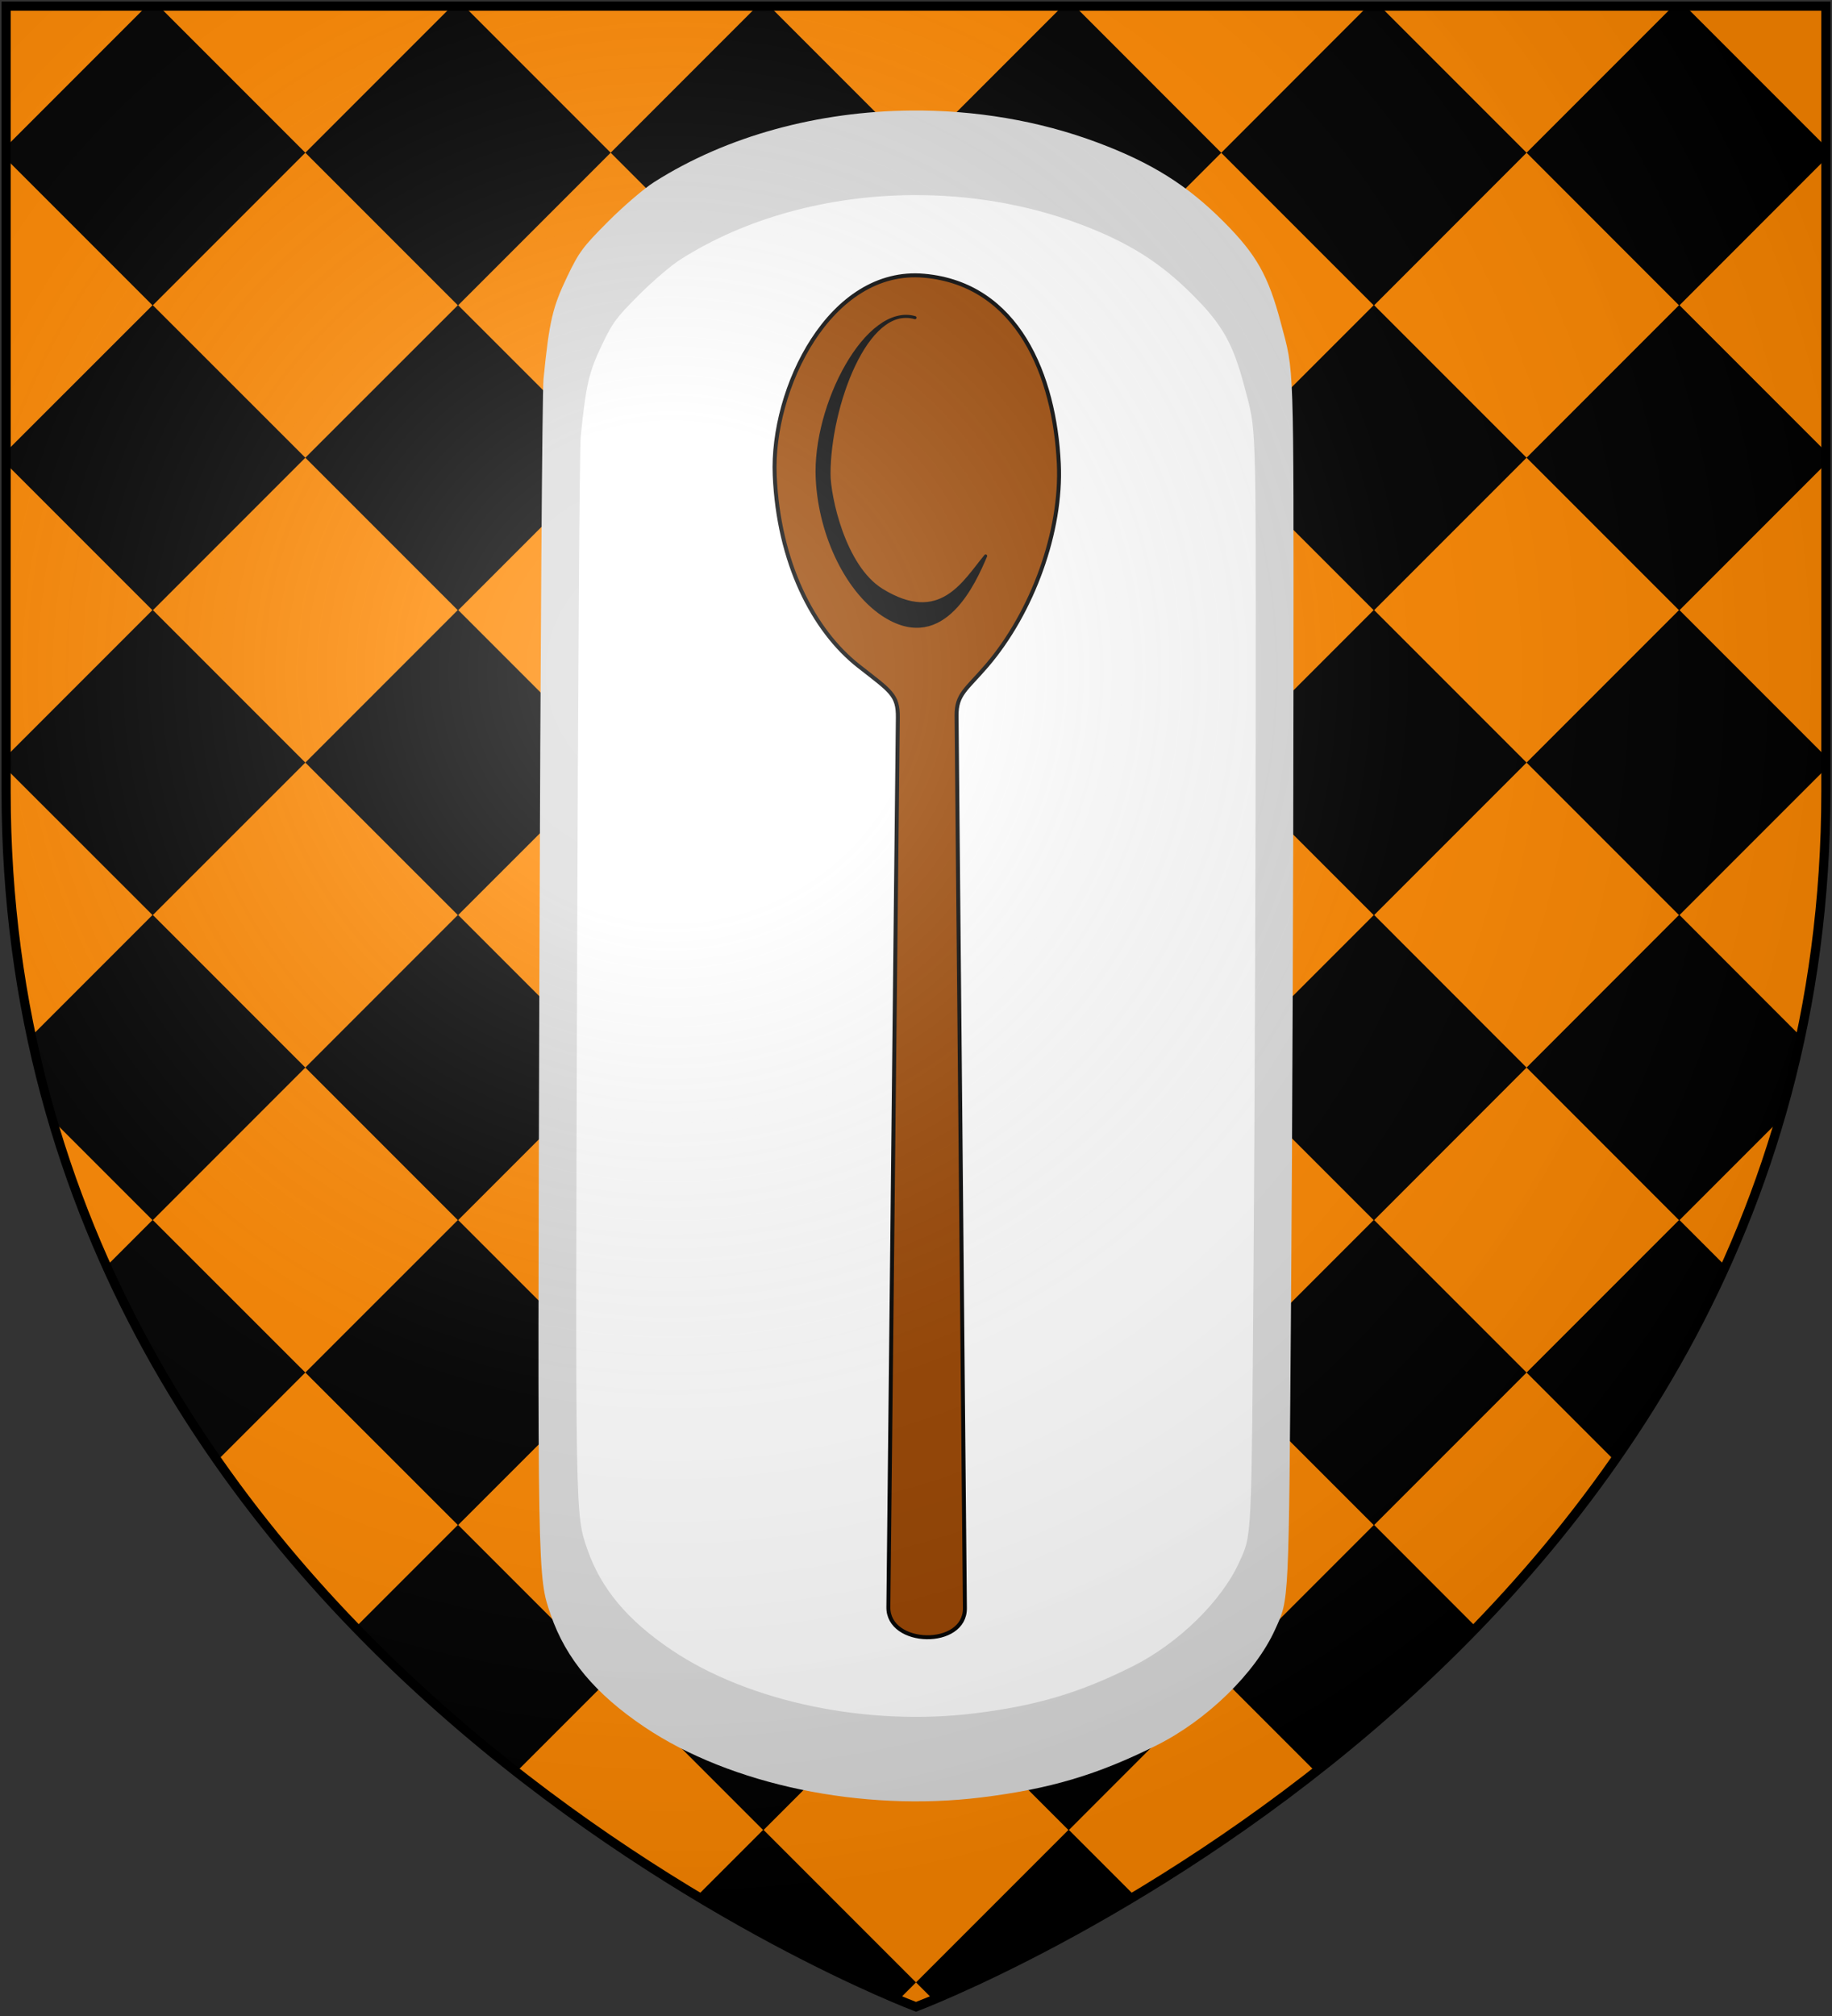 <?xml version="1.0" encoding="UTF-8" standalone="no"?>
<svg
   xmlns:dc="http://purl.org/dc/elements/1.1/"
   xmlns:cc="http://creativecommons.org/ns#"
   xmlns:rdf="http://www.w3.org/1999/02/22-rdf-syntax-ns#"
   xmlns:svg="http://www.w3.org/2000/svg"
   xmlns="http://www.w3.org/2000/svg"
   xmlns:xlink="http://www.w3.org/1999/xlink"
   xmlns:sodipodi="http://sodipodi.sourceforge.net/DTD/sodipodi-0.dtd"
   xmlns:inkscape="http://www.inkscape.org/namespaces/inkscape"
   width="600"
   height="660"
   id="svg2"
   version="1.1"
   inkscape:version="0.48.2 r9819"
   sodipodi:docname="House_Hetherspoon.svg">
  <rect width="100%" height="100%" fill="#333333" stroke="none"/>
  <sodipodi:namedview
     pagecolor="#ffffff"
     bordercolor="#666666"
     borderopacity="1"
     objecttolerance="10"
     gridtolerance="10"
     guidetolerance="10"
     inkscape:pageopacity="0"
     inkscape:pageshadow="2"
     inkscape:window-width="1366"
     inkscape:window-height="715"
     id="namedview22"
     showgrid="false"
     inkscape:zoom="0.71515155"
     inkscape:cx="170.77169"
     inkscape:cy="279.58321"
     inkscape:window-x="-8"
     inkscape:window-y="-8"
     inkscape:window-maximized="1"
     inkscape:current-layer="layer2" />
  <defs
     id="defs4">
    <inkscape:path-effect
       is_visible="true"
       id="path-effect3136"
       effect="spiro" />
    <inkscape:path-effect
       effect="spiro"
       id="path-effect3132"
       is_visible="true" />
    <inkscape:path-effect
       effect="spiro"
       id="path-effect3101"
       is_visible="true" />
    <inkscape:path-effect
       is_visible="true"
       id="path-effect3085"
       effect="spiro" />
    <inkscape:path-effect
       is_visible="true"
       id="path-effect3083"
       effect="spiro" />
    <inkscape:path-effect
       is_visible="true"
       id="path-effect3081"
       effect="spiro" />
    <inkscape:path-effect
       is_visible="true"
       id="path-effect3079"
       effect="spiro" />
    <inkscape:path-effect
       is_visible="true"
       id="path-effect3077"
       effect="spiro" />
    <inkscape:path-effect
       is_visible="true"
       id="path-effect3075"
       effect="spiro" />
    <inkscape:path-effect
       effect="spiro"
       id="path-effect3049"
       is_visible="true" />
    <inkscape:path-effect
       is_visible="true"
       id="path-effect3045"
       effect="spiro" />
    <inkscape:path-effect
       effect="spiro"
       id="path-effect3041"
       is_visible="true" />
    <radialGradient
       id="rg"
       gradientUnits="userSpaceOnUse"
       cx="220"
       cy="220"
       r="405">
      <stop
         style="stop-color:#fff;stop-opacity:.3"
         offset="0"
         id="stop7" />
      <stop
         style="stop-color:#fff;stop-opacity:.2"
         offset=".2"
         id="stop9" />
      <stop
         style="stop-color:#666;stop-opacity:.1"
         offset=".6"
         id="stop11" />
      <stop
         style="stop-color:#000;stop-opacity:.13"
         offset="1"
         id="stop13" />
    </radialGradient>
    <path
       id="shield"
       d="m2,2v257c0,286 298,398 298,398c0,0 298-112 298-398V2z" />
    <radialGradient
       inkscape:collect="always"
       xlink:href="#rg-7"
       id="radialGradient3055-1"
       gradientUnits="userSpaceOnUse"
       cx="220"
       cy="220"
       r="405" />
    <radialGradient
       id="rg-7"
       gradientUnits="userSpaceOnUse"
       cx="220"
       cy="220"
       r="405">
      <stop
         style="stop-color:#fff;stop-opacity:.3"
         offset="0"
         id="stop7-4" />
      <stop
         style="stop-color:#fff;stop-opacity:.2"
         offset=".2"
         id="stop9-0" />
      <stop
         style="stop-color:#666;stop-opacity:.1"
         offset=".6"
         id="stop11-9" />
      <stop
         style="stop-color:#000;stop-opacity:.13"
         offset="1"
         id="stop13-4" />
    </radialGradient>
    <radialGradient
       r="405"
       cy="220"
       cx="220"
       gradientUnits="userSpaceOnUse"
       id="radialGradient3074"
       xlink:href="#rg-7"
       inkscape:collect="always" />
    <inkscape:path-effect
       is_visible="true"
       id="path-effect10120-1"
       effect="spiro" />
    <inkscape:path-effect
       effect="spiro"
       id="path-effect10118-3"
       is_visible="true" />
    <inkscape:path-effect
       effect="spiro"
       id="path-effect10116-9"
       is_visible="true" />
    <inkscape:path-effect
       effect="spiro"
       id="path-effect10114-7"
       is_visible="true" />
    <inkscape:path-effect
       effect="spiro"
       id="path-effect10112-7"
       is_visible="true" />
    <inkscape:path-effect
       effect="spiro"
       id="path-effect10110-2"
       is_visible="true" />
    <linearGradient
       inkscape:collect="always"
       xlink:href="#linearGradient4719-5"
       id="linearGradient4039"
       gradientUnits="userSpaceOnUse"
       gradientTransform="matrix(2.326,0,0,2.294,447.695,-1820.28)"
       x1="-145.259"
       y1="984.243"
       x2="-64.143"
       y2="984.148" />
    <linearGradient
       inkscape:collect="always"
       id="linearGradient4719-5">
      <stop
         style="stop-color:#666666;stop-opacity:1;"
         offset="0"
         id="stop4721-5" />
      <stop
         id="stop4809-1"
         offset="0.393"
         style="stop-color:#666666;stop-opacity:0.749;" />
      <stop
         style="stop-color:#666666;stop-opacity:0;"
         offset="1"
         id="stop4723-7" />
    </linearGradient>
    <radialGradient
       inkscape:collect="always"
       xlink:href="#linearGradient4801-8"
       id="radialGradient4041"
       gradientUnits="userSpaceOnUse"
       gradientTransform="matrix(-0.722,1.265,-2.273,-1.262,1712.011,1733.784)"
       cx="-307.143"
       cy="782.362"
       fx="-307.143"
       fy="782.362"
       r="63" />
    <linearGradient
       inkscape:collect="always"
       id="linearGradient4801-8">
      <stop
         style="stop-color:#000000;stop-opacity:1;"
         offset="0"
         id="stop4803-2" />
      <stop
         style="stop-color:#000000;stop-opacity:0;"
         offset="1"
         id="stop4805-4" />
    </linearGradient>
    <inkscape:path-effect
       effect="spiro"
       id="path-effect10108-4"
       is_visible="true" />
    <linearGradient
       inkscape:collect="always"
       xlink:href="#linearGradient4719-5"
       id="linearGradient4044"
       gradientUnits="userSpaceOnUse"
       gradientTransform="matrix(-2.406,0,0,-1.649,142.062,1726.531)"
       x1="-145.259"
       y1="984.243"
       x2="-64.143"
       y2="984.148" />
    <radialGradient
       inkscape:collect="always"
       xlink:href="#linearGradient4801-8"
       id="radialGradient4046"
       gradientUnits="userSpaceOnUse"
       gradientTransform="matrix(0.746,-0.909,2.351,0.906,-1165.637,-827.118)"
       cx="-307.143"
       cy="782.362"
       fx="-307.143"
       fy="782.362"
       r="63" />
    <inkscape:path-effect
       effect="spiro"
       id="path-effect10102-7"
       is_visible="true" />
    <linearGradient
       inkscape:collect="always"
       xlink:href="#linearGradient4719-5"
       id="linearGradient4049"
       gradientUnits="userSpaceOnUse"
       gradientTransform="matrix(2.335,0,0,-1.615,449.441,1692.189)"
       x1="-145.259"
       y1="984.243"
       x2="-64.143"
       y2="984.148" />
    <radialGradient
       inkscape:collect="always"
       xlink:href="#linearGradient4801-8"
       id="radialGradient4051"
       gradientUnits="userSpaceOnUse"
       gradientTransform="matrix(-0.724,-0.89,-2.282,0.888,1718.788,-809.094)"
       cx="-307.143"
       cy="782.362"
       fx="-307.143"
       fy="782.362"
       r="63" />
    <inkscape:path-effect
       is_visible="true"
       id="path-effect10096-8"
       effect="spiro" />
    <linearGradient
       inkscape:collect="always"
       xlink:href="#linearGradient4719-5"
       id="linearGradient4054"
       gradientUnits="userSpaceOnUse"
       gradientTransform="matrix(-2.41,0,0,2.282,139.611,-1810.816)"
       x1="-145.259"
       y1="984.243"
       x2="-64.143"
       y2="984.148" />
    <radialGradient
       inkscape:collect="always"
       xlink:href="#linearGradient4801-8"
       id="radialGradient4056"
       gradientUnits="userSpaceOnUse"
       gradientTransform="matrix(0.748,1.258,2.355,-1.255,-1170.296,1723.935)"
       cx="-307.143"
       cy="782.362"
       fx="-307.143"
       fy="782.362"
       r="63" />
    <inkscape:path-effect
       is_visible="true"
       id="path-effect10090-3"
       effect="spiro" />
    <inkscape:path-effect
       effect="spiro"
       id="path-effect10084-1"
       is_visible="true" />
    <inkscape:path-effect
       effect="spiro"
       id="path-effect10082-1"
       is_visible="true" />
    <radialGradient
       inkscape:collect="always"
       xlink:href="#linearGradient4801-8"
       id="radialGradient4061"
       gradientUnits="userSpaceOnUse"
       gradientTransform="matrix(-0.765,1.29,-2.41,-1.287,1806.844,1757.47)"
       cx="-307.143"
       cy="782.362"
       fx="-307.143"
       fy="782.362"
       r="63" />
    <inkscape:path-effect
       effect="spiro"
       id="path-effect10080-4"
       is_visible="true" />
    <inkscape:path-effect
       is_visible="true"
       id="path-effect3075-1"
       effect="spiro" />
    <inkscape:path-effect
       effect="spiro"
       id="path-effect3101-7"
       is_visible="true" />
    <linearGradient
       inkscape:collect="always"
       xlink:href="#grad1-7-7"
       id="linearGradient3085-8-8"
       gradientUnits="userSpaceOnUse"
       gradientTransform="matrix(0.775,0,0,0.31,152.69,-13.619)"
       x1="78.877"
       y1="178.074"
       x2="301.406"
       y2="178.074" />
    <linearGradient
       id="grad1-7-7"
       x1="78.877"
       y1="178.074"
       x2="301.406"
       y2="178.074"
       gradientTransform="scale(1.578,0.634)"
       gradientUnits="userSpaceOnUse">
      <stop
         offset="0%"
         style="stop-color:#da0;"
         id="stop16-4-4" />
      <stop
         offset="40%"
         style="stop-color:#fd0;"
         id="stop18-0-0" />
      <stop
         offset="60%"
         style="stop-color:#fd0;"
         id="stop20-9-9" />
      <stop
         offset="100%"
         style="stop-color:#da0;"
         id="stop22-4-4" />
    </linearGradient>
    <linearGradient
       inkscape:collect="always"
       xlink:href="#grad1-7-7"
       id="linearGradient3081-8-8"
       gradientUnits="userSpaceOnUse"
       gradientTransform="matrix(0.775,0,0,0.31,-27.31,-13.619)"
       x1="78.877"
       y1="178.074"
       x2="301.406"
       y2="178.074" />
    <linearGradient
       id="linearGradient3093"
       x1="78.877"
       y1="178.074"
       x2="301.406"
       y2="178.074"
       gradientTransform="scale(1.578,0.634)"
       gradientUnits="userSpaceOnUse">
      <stop
         offset="0%"
         style="stop-color:#da0;"
         id="stop3095" />
      <stop
         offset="40%"
         style="stop-color:#fd0;"
         id="stop3097" />
      <stop
         offset="60%"
         style="stop-color:#fd0;"
         id="stop3099" />
      <stop
         offset="100%"
         style="stop-color:#da0;"
         id="stop3101" />
    </linearGradient>
    <linearGradient
       y2="178.074"
       x2="301.406"
       y1="178.074"
       x1="78.877"
       gradientTransform="matrix(0.775,0,0,0.31,332.69,-13.619)"
       gradientUnits="userSpaceOnUse"
       id="linearGradient3128-1"
       xlink:href="#grad1-7-7"
       inkscape:collect="always" />
    <linearGradient
       id="linearGradient3104"
       x1="78.877"
       y1="178.074"
       x2="301.406"
       y2="178.074"
       gradientTransform="scale(1.578,0.634)"
       gradientUnits="userSpaceOnUse">
      <stop
         offset="0%"
         style="stop-color:#da0;"
         id="stop3106" />
      <stop
         offset="40%"
         style="stop-color:#fd0;"
         id="stop3108" />
      <stop
         offset="60%"
         style="stop-color:#fd0;"
         id="stop3110" />
      <stop
         offset="100%"
         style="stop-color:#da0;"
         id="stop3112" />
    </linearGradient>
  </defs>
  <g
     inkscape:groupmode="layer"
     id="layer2"
     inkscape:label="Elements"
     style="display:inline">
    <path
       d="m 2,2 v 257 c 0,286 298,398 298,398 0,0 298,-112 298,-398 V 2 z"
       id="shine-1"
       inkscape:connector-curvature="0"
       style="fill:#ff8800" />
    <path
       inkscape:connector-curvature="0"
       style="fill:#000000"
       d="M 48,2 2,48 2,52 49.938,99.938 2,147.844 l 0,4 L 49.906,199.75 2,247.656 l 0,4 47.938,47.906 -39.656,39.656 c 1.988,9.383 4.287,18.548 6.906,27.469 l 32.75,32.75 -15.031,15.031 C 45.273,437.476 57.593,458.675 71.188,478.125 L 100,449.344 50.062,399.438 100,349.5 50.062,299.562 100,249.656 50.094,199.75 100,149.844 50.062,99.938 100,50 52,2 48,2 z M 100,50 149.938,99.938 100,149.844 149.906,199.75 100,249.656 149.938,299.562 100,349.5 149.938,399.438 100,449.344 149.938,499.25 116.406,532.781 c 17.249,17.82 35.156,33.52 52.719,47.281 L 200,549.188 150.062,499.25 200,449.344 150.062,399.438 200,349.5 150.062,299.562 200,249.656 150.094,199.75 200,149.844 150.062,99.938 200,50 152,2 148,2 100,50 z M 200,50 249.938,99.938 200,149.844 249.906,199.75 200,249.656 249.938,299.562 200,349.5 249.938,399.438 200,449.344 249.938,499.25 200,549.188 l 49.906,49.906 -21.625,21.625 c 30.884,18.556 55.485,29.561 66.031,33.969 L 300,649 250.094,599.094 300,549.188 250.062,499.25 300,449.344 250.062,399.438 300,349.5 250.062,299.562 300,249.656 250.094,199.75 300,149.844 250.062,99.938 300,50 252,2 248,2 200,50 z M 300,50 349.938,99.938 300,149.844 349.906,199.75 300,249.656 349.938,299.562 300,349.5 349.938,399.438 300,449.344 349.938,499.25 300,549.188 349.906,599.094 300,649 l 5.688,5.688 c 10.546,-4.408 35.147,-15.413 66.031,-33.969 l -21.625,-21.625 49.875,-49.906 L 350.062,499.281 400,449.375 449.906,499.281 400,549.188 l 30.875,30.875 c 17.557,-13.757 35.444,-29.467 52.688,-47.281 L 450.062,499.25 499.969,449.344 450.062,399.438 499.969,349.5 450.062,299.562 499.969,249.656 450.062,199.75 499.969,149.844 450.062,99.938 499.969,50 l -48,-48 -4,0 L 400,50 399.969,50 352,2 348,2 300,50 z M 499.969,50 549.875,99.938 499.969,149.844 549.875,199.75 499.969,249.656 549.875,299.562 499.969,349.5 l 49.906,49.938 -49.906,49.906 28.812,28.812 c 13.604,-19.46 25.94,-40.666 36.312,-63.688 l -15.031,-15.031 32.75,-32.75 c 2.616,-8.911 4.92,-18.065 6.906,-27.438 L 550.062,299.562 598,251.625 598,247.688 550.062,199.75 598,151.812 598,147.875 550.062,99.938 598,51.969 598,48.031 551.969,2 l -4,0 -48,48 z m -100,0.031 L 449.875,99.938 400,149.812 350.094,99.906 l 49.875,-49.875 z M 400,149.875 449.875,199.75 400,249.625 350.094,199.75 400,149.875 z m 0,99.812 49.906,49.906 L 400,349.5 l -0.031,0 L 350.062,299.594 400,249.688 z m -0.031,99.844 49.906,49.906 -49.875,49.875 -49.906,-49.906 49.875,-49.875 z"
       id="path3031" />
    <path
       inkscape:connector-curvature="0"
       id="path3463"
       d="m 319.484,563.373 c 20.449,-2.532 34.495,-6.707 52.111,-15.489 15.104,-7.53 29.506,-21.599 35.324,-34.505 4.202,-9.322 4.039,-5.933 4.748,-99.187 0.362,-47.617 0.68,-128.667 0.707,-180.111 0.052,-99.985 0.242,-94.414 -3.72,-109.38 -3.755,-14.186 -7.257,-20.394 -17.052,-30.226 C 380.768,83.601 370.185,76.959 354.076,70.924 310.898,54.75 258.639,59.407 222.036,82.691 c -3.07,1.953 -9.26,7.249 -13.79,11.799 -7.465,7.497 -8.576,8.998 -12.091,16.335 -4.376,9.133 -5.333,13.272 -7.05,30.496 -0.381,3.826 -0.931,82.963 -1.22,175.859 -0.569,182.504 -0.607,180.383 3.422,192.014 4.485,12.948 13.292,23.459 27.865,33.254 25.543,17.168 64.694,25.335 100.313,20.925 z"
       style="fill:#ffffff" />
    <path
       style="fill:#dddddd"
       d="M 298.469 36.188 C 268.113 36.44 238.128 44.416 214.219 59.625 C 210.841 61.773 204.046 67.62 199.062 72.625 C 190.851 80.872 189.618 82.522 185.75 90.594 C 180.936 100.641 179.889 105.177 178 124.125 C 177.58 128.334 176.975 215.398 176.656 317.594 C 176.03 518.368 176.006 516.048 180.438 528.844 C 185.371 543.088 195.062 554.631 211.094 565.406 C 239.194 584.293 282.252 593.289 321.438 588.438 C 343.933 585.652 359.371 581.068 378.75 571.406 C 395.366 563.122 411.225 547.636 417.625 533.438 C 422.247 523.183 422.064 526.902 422.844 424.312 C 423.242 371.928 423.595 282.781 423.625 226.188 C 423.682 116.193 423.889 122.308 419.531 105.844 C 415.4 90.237 411.556 83.41 400.781 72.594 C 388.863 60.631 377.222 53.326 359.5 46.688 C 340.203 39.459 319.239 36.014 298.469 36.188 z M 298.625 63.875 C 317.318 63.719 336.164 66.807 353.531 73.312 C 369.481 79.287 379.962 85.858 390.688 96.625 C 400.385 106.359 403.845 112.517 407.562 126.562 C 411.485 141.38 411.302 135.88 411.25 234.875 C 411.223 285.809 410.921 366.042 410.562 413.188 C 409.861 505.518 410.035 502.177 405.875 511.406 C 400.115 524.185 385.829 538.107 370.875 545.562 C 353.433 554.258 339.528 558.4 319.281 560.906 C 284.015 565.272 245.259 557.186 219.969 540.188 C 205.54 530.489 196.815 520.07 192.375 507.25 C 188.386 495.734 188.437 497.822 189 317.125 C 189.287 225.149 189.81 146.82 190.188 143.031 C 191.888 125.978 192.855 121.855 197.188 112.812 C 200.668 105.548 201.765 104.079 209.156 96.656 C 213.642 92.152 219.773 86.902 222.812 84.969 C 244.33 71.28 271.304 64.103 298.625 63.875 z "
       id="path3338" />
    <g
       transform="matrix(1.925,0,0,1.925,-1404.35,-371.035)"
       style="display:inline"
       id="g4267">
      <path
         sodipodi:nodetypes="ssssssssss"
         inkscape:connector-curvature="0"
         id="path3851-5-5-0"
         d="m 880.675,466.068 1.612,-151.295 c 0.041,-3.869 -1.195,-4.459 -6.659,-8.743 -7.772,-6.093 -13.656,-17.667 -14.29,-32.445 -0.631,-14.706 9.42,-35.398 25.453,-33.943 15.92,1.444 22.182,16.97 22.885,31.977 0.538,11.465 -4.449,25.226 -12.255,34.337 -3.477,4.058 -5.177,4.847 -5.143,8.507 l 1.417,151.776 c 0.063,6.761 -13.092,6.495 -13.021,-0.17 z"
         style="fill:#994400;fill-opacity:1;stroke:#000000;stroke-width:0.675;stroke-linecap:butt;stroke-linejoin:miter;stroke-miterlimit:4;stroke-opacity:1;stroke-dasharray:none;display:inline" />
      <path
         sodipodi:nodetypes="csscssc"
         inkscape:connector-curvature="0"
         id="path3855-8-9-9"
         d="m 897.224,287.296 c -3.667,4.411 -7.683,11.971 -17.673,5.805 -6.484,-4.002 -8.976,-15.974 -8.974,-19.765 0.008,-11.496 6.391,-28.97 14.63,-26.566 -8.156,-2.338 -17.239,14.877 -16.632,27.376 0.48,9.884 5.306,19.57 11.675,23.443 9.852,5.991 15.043,-5.749 16.974,-10.293 z"
         style="fill:#000000;stroke:#000000;stroke-width:0.52;stroke-linecap:round;stroke-linejoin:round;stroke-miterlimit:4;stroke-opacity:1;stroke-dasharray:none;display:inline" />
    </g>
  </g>
  <g
     inkscape:groupmode="layer"
     id="layer1"
     inkscape:label="Cover"
     style="display:inline"
     sodipodi:insensitive="true">
    <path
       d="m 2,2 v 257 c 0,286 298,398 298,398 0,0 298,-112 298,-398 V 2 z"
       id="shine"
       inkscape:connector-curvature="0"
       style="fill:url(#radialGradient3074);stroke:#000000;stroke-width:3" />
  </g>
</svg>
